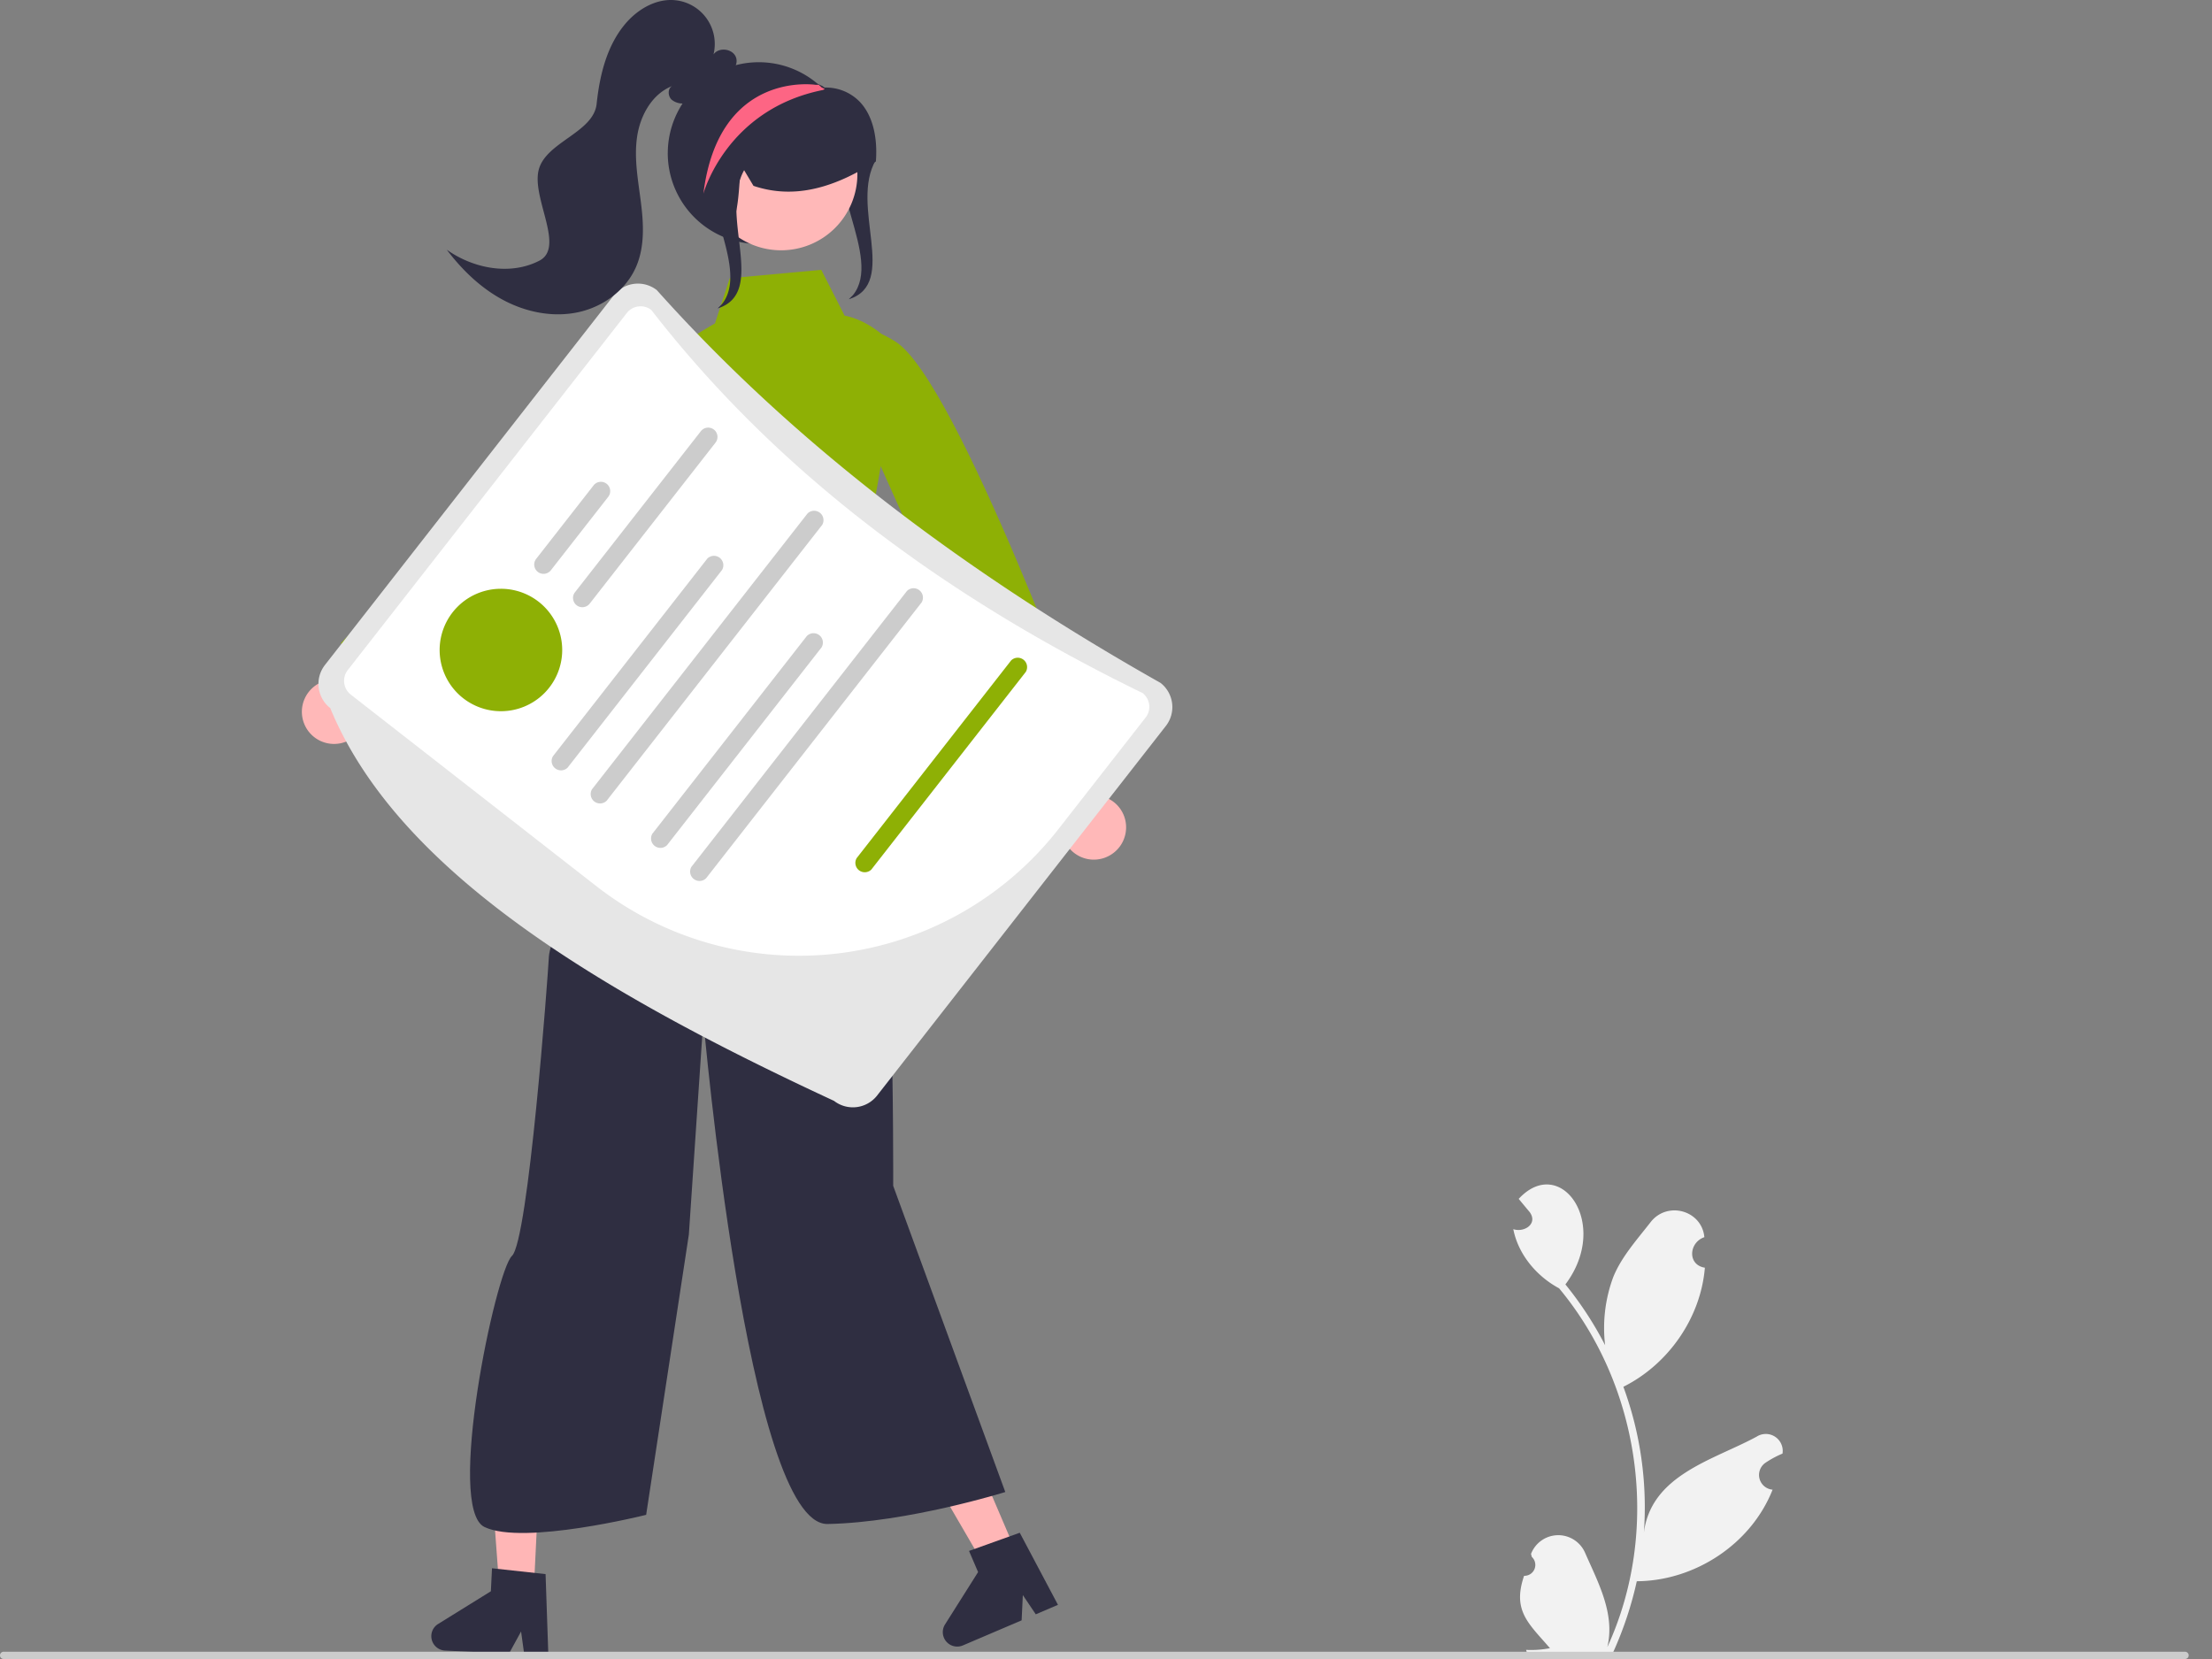 <svg width="92" height="69" fill="none" xmlns="http://www.w3.org/2000/svg"><rect width="100%" height="100%" fill="#808080" stroke="none"/><g clip-path="url(#clip0_1234_2384)"><path d="M36.427 6.656c-1.11 1.908.98 5.124-1.126 5.792l.174-.173c1.27-1.561-1.385-4.865-.115-6.427.198-.229.367-.48.505-.75" fill="#2F2E41"/><path d="M46.813 34.656a1.33 1.33 0 00-1.292-1.578l-2.742-7.957-1.517 1.933 2.898 7.434a1.336 1.336 0 002.16.98 1.33 1.33 0 00.493-.812z" fill="#FFB8B8"/><path d="M34.763 15.446s-.085-2.88 2.493-1.23 8.191 17.105 8.191 17.105l-2.793 1.51-6.342-14.143-1.55-3.242z" fill="#8EB005"/><path d="M42.37 64.81l-1.288.549-2.735-4.7 1.9-.81 2.122 4.96z" fill="#FFB6B6"/><path d="M44.002 66.747l-.923.394-.538-.8-.05 1.051-2.448 1.045a.6.6 0 01-.742-.868l1.379-2.184-.377-.88 2.11-.756 1.589 2.998z" fill="#2F2E41"/><path d="M22.188 66.403l-1.399-.068-.402-5.42 2.064.1-.263 5.388z" fill="#FFB6B6"/><path d="M22.807 68.86l-1.003-.05-.132-.954-.505.923-2.66-.13a.6.6 0 01-.526-.82.598.598 0 01.24-.285l2.195-1.361.047-.957 2.228.243.116 3.39z" fill="#2F2E41"/><path d="M63.39 65.54a.453.453 0 00.32-.786l-.033-.123a1.213 1.213 0 011.794-.585c.203.131.362.32.457.542.548 1.248 1.254 2.538.922 3.92 2.232-4.843 1.4-10.834-2.005-14.925-.936-.503-1.698-1.406-1.905-2.46.462.151 1.033-.228.682-.71-.152-.183-.305-.365-.457-.55 1.731-1.877 3.843 1.028 1.942 3.558.637.783 1.19 1.63 1.652 2.528a6.082 6.082 0 01.337-2.831c.34-.843.986-1.556 1.554-2.286.69-.891 2.132-.497 2.237.624-.643.218-.718 1.15.021 1.27-.173 2.088-1.52 4.019-3.39 4.952a14.523 14.523 0 01.853 6.067c.308-2.408 2.888-3.017 4.686-3.99a.704.704 0 011.08.702 4.069 4.069 0 00-.71.382.614.614 0 00.297 1.118c-.89 2.26-3.23 3.794-5.648 3.809a14.929 14.929 0 01-.977 2.94l-3.59.034-.037-.12a4.08 4.08 0 00.993-.07c-.889-1.03-1.574-1.554-1.076-3.01z" fill="#F2F2F2"/><path d="M25.72 31.168s-2.844 7.742-2.89 8.608c-.045.866-.856 11.821-1.537 12.458-.68.636-2.76 10.505-1.141 11.277 1.618.772 6.722-.507 6.722-.507l1.776-11.657.603-8.931s1.837 21.03 5.168 20.969c3.33-.062 7.39-1.33 7.39-1.33L37.149 49.32s.066-15.078-1.015-18.119c-1.08-3.04-10.414-.032-10.414-.032z" fill="#2F2E41"/><path d="M34.158 11.223l-3.808.349-.614 1.88s-3.187 1.75-2.481 2.544-.158 6.147-.158 6.147l.195 4.345s-.21 3.01-.836 3.704c-.627.694-2.268 2.395-1.109 1.58 4.064-2.852 11.167-.445 11.167-.445L35.5 25.12s2.305-10.165 1.396-11.024c-.91-.858-1.768-.967-1.768-.967l-.969-1.905z" fill="#8EB005"/><path d="M14.147 30.917a1.333 1.333 0 001.002-1.777l6.423-5.444-2.353-.71-5.88 5.4a1.338 1.338 0 00-.129 2.368c.282.167.615.225.937.163z" fill="#FFB8B8"/><path d="M30.46 16.678s1.265-2.59-1.765-2.147c-3.03.442-14.518 12.215-14.518 12.215l1.922 2.525 11.612-10.277 2.748-2.316z" fill="#8EB005"/><path d="M25.526 12.286L13.514 27.659a1.277 1.277 0 00.22 1.79c2.79 6.766 11.135 11.783 20.953 16.337a1.28 1.28 0 001.792-.22L48.49 30.193a1.276 1.276 0 00-.221-1.79c-8.239-4.647-15.32-10.031-20.952-16.338a1.28 1.28 0 00-1.792.22z" fill="#E6E6E6"/><path d="M47.648 29.843l-3.657 4.68a13.698 13.698 0 01-19.156 2.358L14.59 28.89a.727.727 0 01-.127-1.019L26.07 13.018a.728.728 0 011.02-.125c5.183 6.686 12.121 11.89 20.432 15.932a.725.725 0 01.126 1.018z" fill="#fff"/><path d="M25.286 20.678l-2.381 3.048a.387.387 0 01-.61-.476l2.381-3.047a.387.387 0 11.61.475zm4.467-2.26l-5.23 6.692a.388.388 0 01-.678-.34.388.388 0 01.068-.136l5.23-6.692a.387.387 0 11.61.476z" fill="#CCC"/><path d="M20.834 29.58a2.548 2.548 0 002.549-2.546 2.548 2.548 0 00-2.55-2.546 2.548 2.548 0 00-2.548 2.546 2.548 2.548 0 002.549 2.546z" fill="#8EB005"/><path d="M30.03 23.707l-6.422 8.22a.39.39 0 01-.61-.476l6.422-8.22a.39.39 0 01.61.476zm4.167-1.877l-8.965 11.473a.39.39 0 01-.61-.476l8.965-11.472a.39.39 0 01.61.475zm-.031 5.101l-6.423 8.22a.39.39 0 01-.61-.476l6.423-8.22a.389.389 0 01.61.476z" fill="#CCC"/><path d="M42.664 27.945l-6.423 8.22a.39.39 0 01-.61-.476l6.423-8.22a.39.39 0 01.61.476z" fill="#8EB005"/><path d="M38.332 25.055l-8.964 11.472a.39.39 0 01-.61-.476l8.964-11.472a.39.39 0 01.61.476z" fill="#CCC"/><path d="M27.773 6.366a3.777 3.777 0 003.386 3.76 3.786 3.786 0 004.097-2.97 3.775 3.775 0 00-.976-3.41l-.018-.019a2.623 2.623 0 00-.093-.094h-.001v-.001a3.784 3.784 0 00-6.394 2.734z" fill="#2F2E41"/><path d="M32.488 10.41a3.17 3.17 0 003.172-3.17 3.17 3.17 0 00-3.172-3.168 3.17 3.17 0 00-3.172 3.168 3.17 3.17 0 003.172 3.17z" fill="#FFB8B8"/><path d="M29.106 8.085c-.31-1.396.138-2.96 1.116-3.891a3.578 3.578 0 013.973-.62l.036.018v.005l.021.015a.122.122 0 00.053.03 1.957 1.957 0 011.475.614c.492.532.724 1.394.652 2.424l-.002.033-.027.017c-.372.235-.759.448-1.157.637-1.392.654-2.664.775-3.885.37l-.023-.008-.513-.858c-.105.592-.049 2.556-.653 2.663l-1.052-1.39-.014-.059z" fill="#2F2E41"/><path d="M22.43 10.844c1.079-.557-.31-2.577-.03-3.758.278-1.18 2.287-1.56 2.415-2.767.128-1.207.43-2.451 1.226-3.367.51-.585 1.26-1.017 2.033-.944a1.829 1.829 0 011.602 2.255c.22-.312.789-.244.93.11.125.315-.152.696-.477.724-.427.526-.915 1.084-1.582 1.19a.721.721 0 01-.614-.142c-.157-.15-.17-.452.017-.564-.84.333-1.332 1.24-1.456 2.133-.125.893.048 1.797.161 2.692.114.895.163 1.836-.189 2.667-.415.982-1.37 1.686-2.413 1.911-1.043.226-2.153.005-3.097-.492s-1.73-1.255-2.374-2.106c1.108.786 2.64 1.08 3.847.458zm8.543-3.808c-1.11 1.908.98 5.124-1.126 5.792l.174-.173c1.27-1.561-1.385-4.865-.115-6.426.198-.23.367-.481.505-.75" fill="#2F2E41"/><path d="M29.255 8.056s.94-3.504 4.967-4.312a.524.524 0 00.082-.04 2.904 2.904 0 00-.135-.07v-.001h-.001v-.001a4.032 4.032 0 00-.12-.107l-.115.004s-4.041-.64-4.678 4.527z" fill="#FD6584"/><path d="M0 68.85a.15.15 0 00.151.15h90.728a.15.15 0 000-.302H.151A.15.15 0 000 68.85z" fill="#CCC"/></g><defs><clipPath id="clip0_1234_2384"><path fill="#fff" d="M0 0h91.03v69H0z"/></clipPath></defs></svg>
